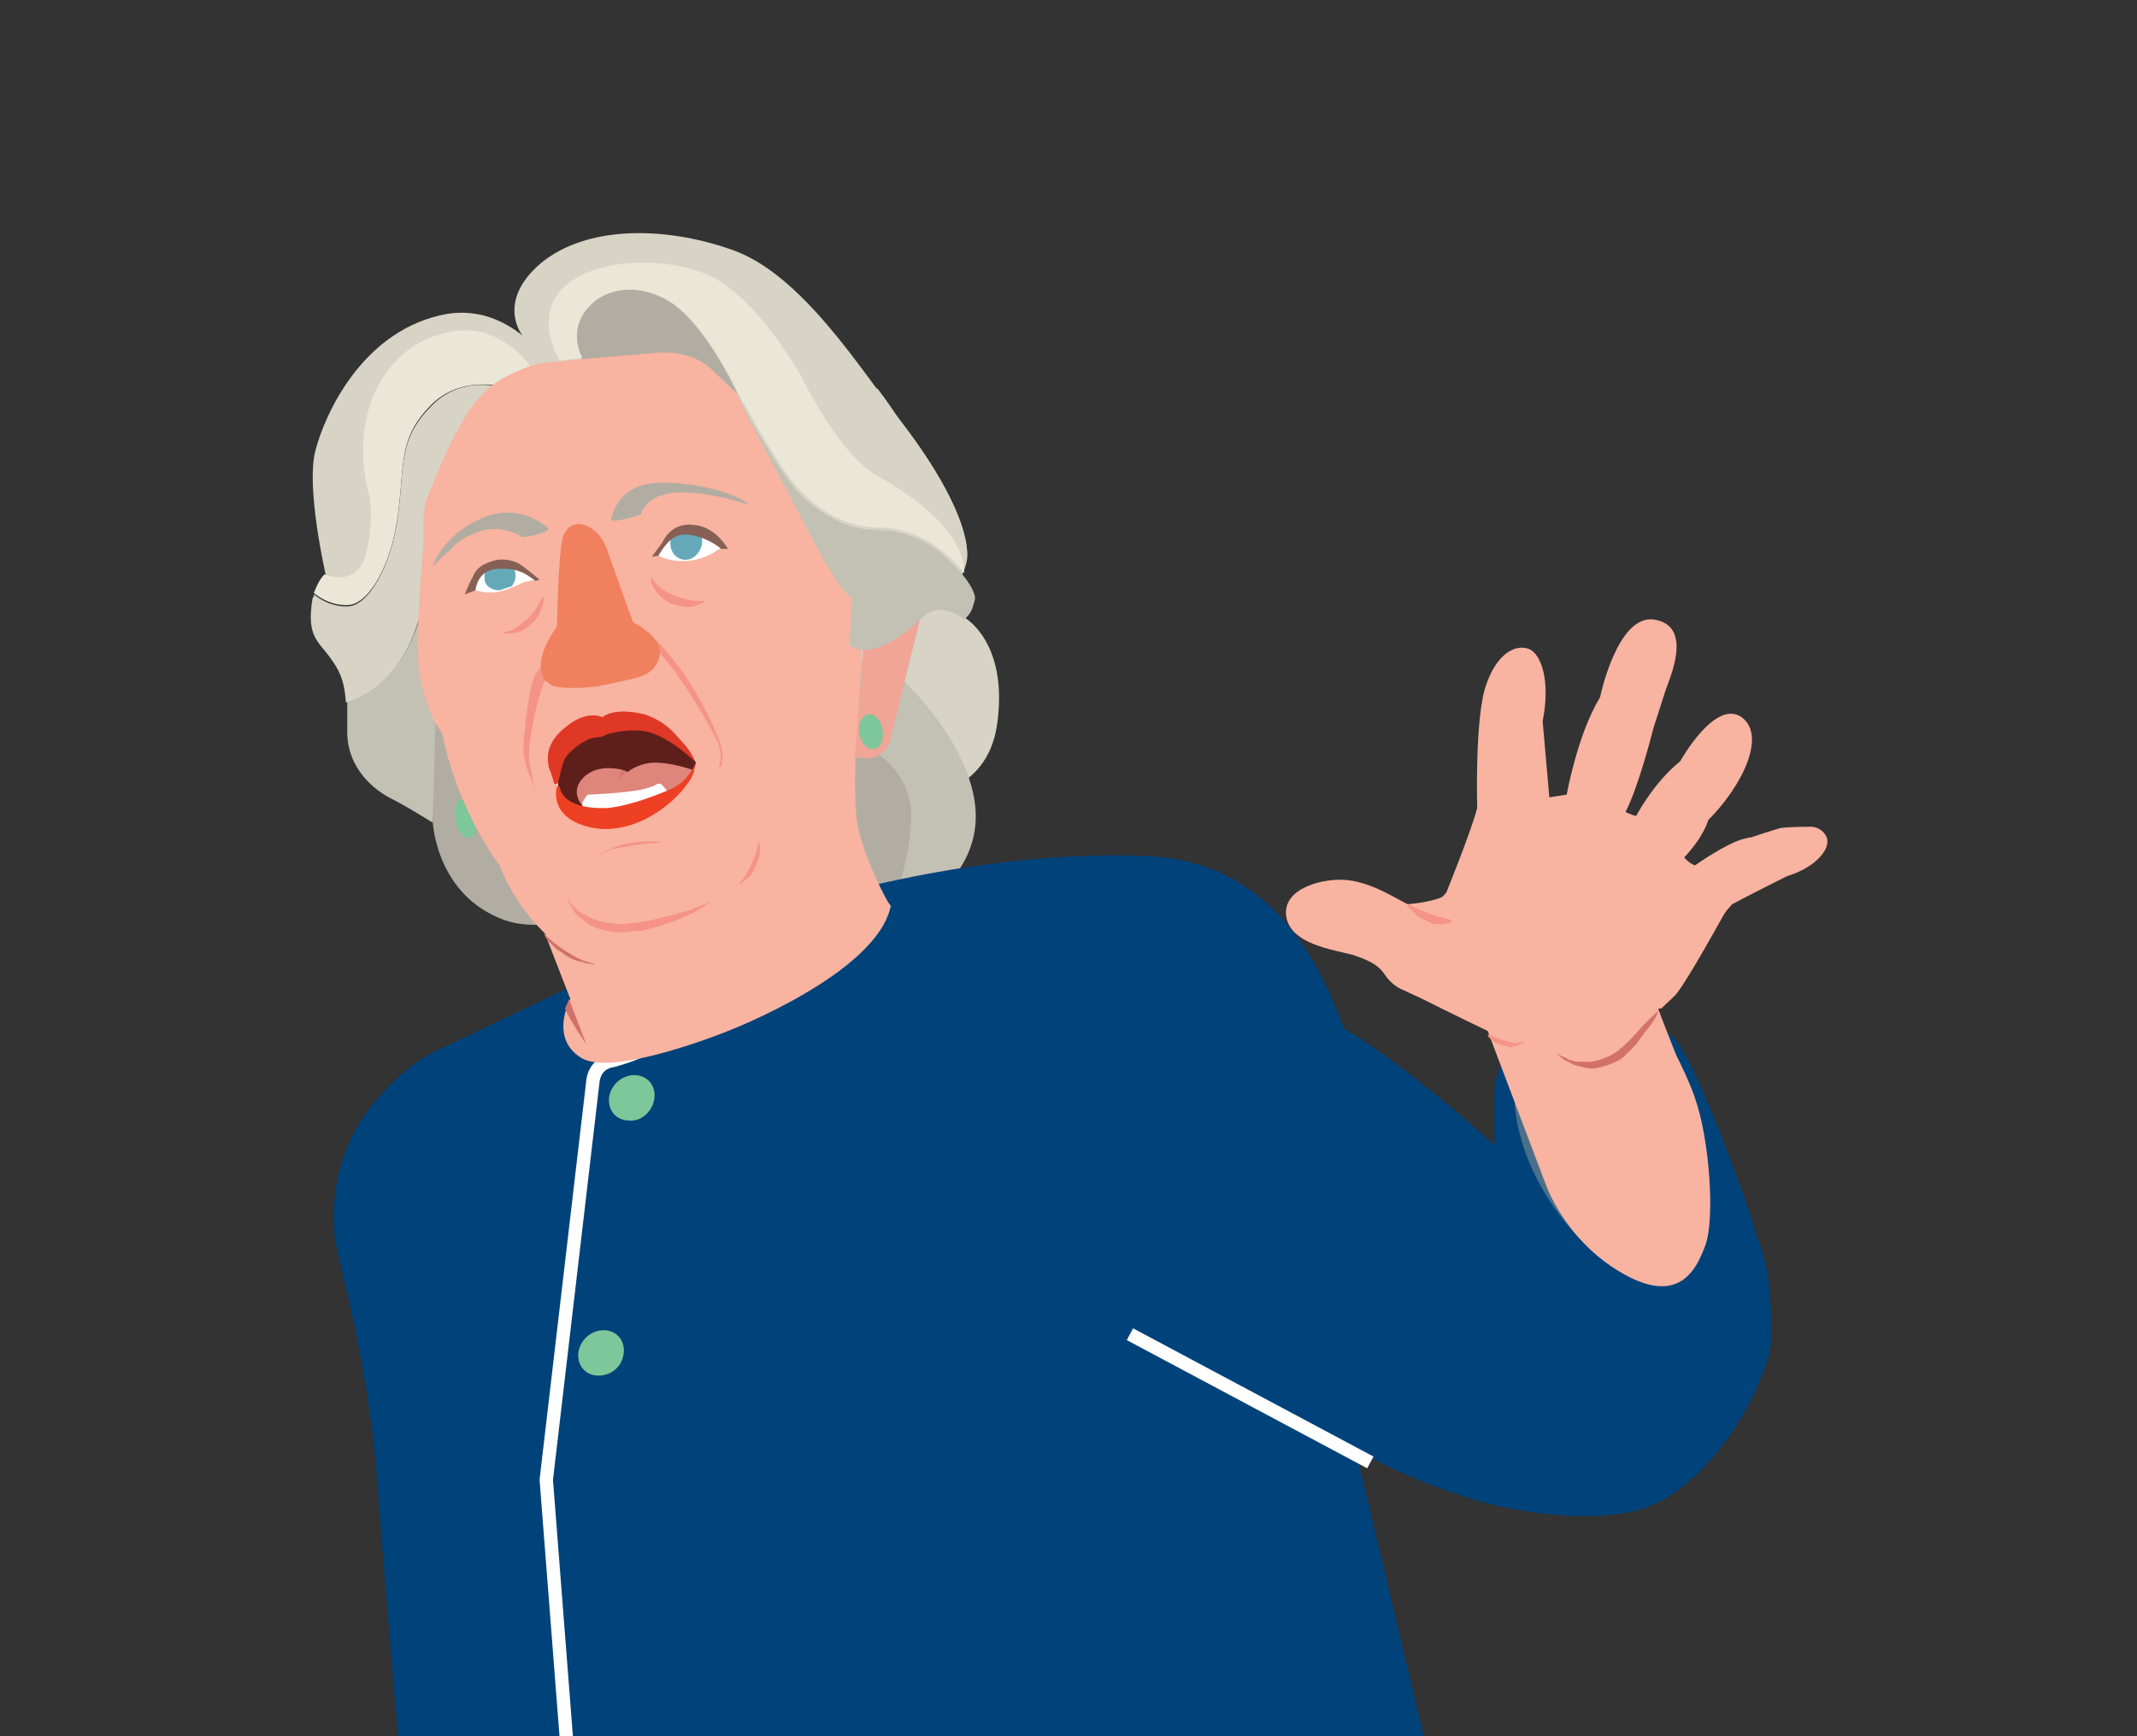 <?xml version="1.0" encoding="utf-8"?>
<!-- Generator: Adobe Illustrator 18.0.0, SVG Export Plug-In . SVG Version: 6.00 Build 0)  -->
<!DOCTYPE svg PUBLIC "-//W3C//DTD SVG 1.1//EN" "http://www.w3.org/Graphics/SVG/1.1/DTD/svg11.dtd">
<svg version="1.1" id="Layer_1" xmlns="http://www.w3.org/2000/svg" xmlns:xlink="http://www.w3.org/1999/xlink" x="0px" y="0px"
	 viewBox="0 0 160 130" enable-background="new 0 0 160 130" xml:space="preserve">
<rect x="0" y="0" width="160" height="130" fill="#333333" stroke="none"/>
<g>
	<g>
		<g>
			<path fill="#D7D3C5" d="M72.3,46.3l-0.1-0.6L70.4,45l-6.3,3l-0.3,2.2l3.6,1.8l4.3,6.8c1.4-0.8,2.7-2.2,3-4.9
				C75.4,48.1,72.3,46.3,72.3,46.3z"/>
		</g>
	</g>
	<path fill="#C3C0B4" d="M67.7,51c0,0,4.7,4.4,5.3,9.2c0.3,2.4-0.6,4.2-1.6,5.5l-5.8,1.6c0,0-2.7-3-2.5-7.8
		c0.3-4.8,0.8-10.5,0.8-10.5L67.7,51z"/>
	<path fill="#B1ADA2" d="M65.5,56.3c0,0,3,1.7,2.7,5.3c-0.2,3.6-1.4,6-1.4,6l-1.3-0.3c0,0-2.5-2.6-2.5-7.3l0.3-4.5L65.5,56.3z"/>
	<path fill="#00427A" d="M124.5,101.3c0,0-4.8-8.6-12.2-15.2c-7.4-6.7-11.7-9.1-11.7-9.1c-2.4-6.9-6.8-12.6-14.7-12.9
		C65,63.2,42.3,74.1,42.3,74.1L32,79c0,0-3.8,2.2-5.8,6.4c-1.9,4.2-1,8-1,8l0.6,2.6c0,0,1.9,7.6,2.4,14.4c0.5,6.8,1.6,19.6,1.6,19.6
		h76.8l-5.1-21.4l1.4,0.7c2,1,5.8,2.7,9.4,3.5c3.9,0.8,9,1.3,12.2-0.5C130.1,109,124.5,101.3,124.5,101.3z"/>
	<path fill="none" stroke="#FFFFFF" stroke-miterlimit="10" d="M49,77.9c-0.4,0.8-3.1,1.5-3.1,1.5c-1.4,0.2-1.5,1.5-1.5,1.5
		l-3.5,29.9l1.5,19.3"/>
	<line fill="none" stroke="#FFFFFF" stroke-miterlimit="10" x1="84.6" y1="99.9" x2="102.6" y2="109.5"/>
	<path fill="#7DC79A" d="M49,82.2c0.1-1-0.6-1.7-1.5-1.7c-1,0-1.8,0.8-1.9,1.7c-0.1,1,0.6,1.7,1.5,1.7C48,84,48.9,83.2,49,82.2z"/>
	<path fill="#7DC79A" d="M46.7,101.3c0.1-1-0.6-1.7-1.5-1.7c-1,0-1.8,0.8-1.9,1.7c-0.1,1,0.6,1.7,1.5,1.7
		C45.8,103,46.6,102.3,46.7,101.3z"/>
	<polygon fill="#B1ADA2" points="43.9,27.2 50.8,26.9 56.1,31.1 55.7,27.8 53.7,24.5 50.2,21.6 46.9,20.9 43.7,21.8 42.3,24.2 
		42.5,26.1 	"/>
	<path fill="#D7D3C5" d="M55.5,30.1c0,0-2.7-6.3-5.9-7.8c-3.1-1.5-5.1,0.2-5.1,0.2c-2.4,1.8-1,4.3-1,4.3l0.3,0.4l-3.4,1.1l-1.3-3.2
		c0,0-2-2.5,1.4-5.4c3.4-2.8,9.2-2.8,14.3-1c5.2,1.8,9.6,8.9,12.7,12.9c3,3.9,5.1,7.9,4.9,10.2c-0.1,0.6-0.3,1.2-0.8,1.9l-11-4
		l-4.1-7.7L55.5,30.1z"/>
	<g>
		<g>
			<path fill="#C3C0B4" d="M32.9,40.2L32,43c0,0-0.2,7.6-6,9.5c0,0.6,0,1.4,0,2.3c0,2.8,2.1,4.4,3.3,5c1.2,0.6,3.1,1.8,3.1,1.8
				l0.7-7.6c0,0,0.3-0.7-0.4-2.8C32.2,49.3,32,45.1,32.9,40.2z"/>
		</g>
	</g>
	<path fill="#B1ADA2" d="M32.6,54.2l-0.2,7.3c0,0,0.2,5.2,4.9,7.2c1.3,0.6,2.7,0.6,3.9,0.5L33.2,54L32.6,54.2z"/>
	<path fill="#7DC79A" d="M34.1,61.5c0,0-0.2-0.9,0.2-1.5c0.4-0.6,1.5,0.9,1.5,0.9l-0.2,0.5c0,0,0.2,1.2-0.4,1.3
		C34.4,62.9,34.1,61.5,34.1,61.5z"/>
	<path fill="#D7D3C5" d="M24.4,43.1c0,0-1.5-6.5-0.8-9.3c0.7-2.8,3.6-9.2,9.9-10.3c3.8-0.6,6.6,2.1,8.1,4.4l-3.5,1.3l-2.8-2.4
		l-3,1.7l-1.8,0.4l-0.7,2.4l-1,1.3l0.2,4.5l-0.4,3.6l-0.8,2.2l-1.4,1.2H25L24.4,43.1z"/>
	<path fill="#EAE7D7" d="M35.8,24.8c-1.8-0.3-5.5,0.3-7.5,4.1c-2,3.8-0.7,8-0.7,8c0.2,0.7,0.3,2.2-0.1,4.2c-0.6,3.1-3.2,1.9-3.2,1.9
		c-0.4,0.4-0.6,0.9-0.8,1.4c0,0,1.1,1,2.6,0.9c1.5-0.1,3.2-2.9,3.7-6.8c0.5-3.8,0-5.7,2.5-8.2c1.8-1.8,4.3-1.7,5.9-1.2c0,0,0,0,0,0
		c0.9-1,1.5-1.6,1.5-1.6C39.2,26.5,37.6,25.2,35.8,24.8z"/>
	<path fill="#D7D3C5" d="M32.3,30.4c-2.5,2.5-2,4.4-2.5,8.2c-0.5,3.8-2.2,6.7-3.7,6.8c-1.5,0.1-2.6-0.9-2.6-0.9c0,0.1,0,0.2-0.1,0.3
		c-0.5,3,0.5,3.2,1.5,4.7c0.7,1,0.9,1.8,1,3.1c5.9-1.9,6-9.5,6-9.5l0.9-2.9c0.1-0.7,0.3-1.5,0.5-2.2c0.9-3.8,3.3-7,4.8-8.8
		C36.6,28.6,34.1,28.5,32.3,30.4z"/>
	<path fill="#00427A" d="M131.8,93.3c-0.2-0.5-0.5-1.4-0.8-2.5c0,0-3.6-10.5-5.6-13c-0.3-0.4-0.9-0.7-1.5-1
		c-1.3-0.3-3.9-0.7-7.2,0.3c-4.7,1.4-4.8,3.6-4.8,4.8l0,13.6c0,0-3.9,7.7-2.6,10.7c1.3,3,4.1,6.4,10.8,7.1c6.7,0.7,12-9,12.5-12.7
		C132.5,100.7,132.9,96.1,131.8,93.3z"/>
	<path fill="#4B6F89" d="M113.4,82.5c0,0,0,6.1,6.3,11.6l-5.9-13.3L113.4,82.5z"/>
	<path fill="#F8B3A1" d="M64.2,61.7c-0.4-2.3,0-7.7,0-7.7l0.4-6.3l0.2-4.4l-6.4-10.8c0,0-3.9-3.7-5.3-5c-1.5-1.3-3.8-1.1-3.8-1.1
		s-7.2,0.6-8.8,0.8c-1.6,0.3-3.3,1.4-3.3,1.4c-0.8,0.6-1.5,1.3-1.9,1.9c-1.6,2.2-3.1,6.3-3.4,7c-0.2,0.7-0.2,1.4-0.2,1.4l0,1.9
		c-0.1,1.2-0.3,3.8-0.4,6.1c-0.4,5.3,1.8,8,1.8,8c1.2,5.9,4.3,9.9,4.3,9.9c0.9,2.3,2.2,3.9,3.4,5.1l1.9,4.9c0,0-1.6,2.9,0.8,4.4
		c2.4,1.5,11-2,11-2s11.2-4.3,12.2-9.4C66.5,67.8,64.6,64,64.2,61.7z"/>
	<path fill="#D2716A" d="M42.6,74.8L42.6,74.8c0,0-0.1,0.3-0.3,0.7c0.3,0.8,1.6,2.7,1.6,2.7L42.6,74.8z"/>
	<path fill="#F1A596" d="M64,56.7l0.9,0.1c0,0,1.4,0.1,1.8-1.6l2.3-9.3l-4.3,1.8L64,56.7z"/>
	<g>
		<path fill="#D2716A" d="M44.6,72.2c0,0-0.3,0-0.8-0.1c-0.2-0.1-0.5-0.1-0.7-0.2c-0.3-0.1-0.5-0.2-0.8-0.4
			c-0.2-0.2-0.5-0.3-0.7-0.5c-0.2-0.2-0.4-0.4-0.5-0.5c-0.3-0.3-0.4-0.6-0.4-0.6l0,0c0,0,0.8,0.8,1.8,1.4c0.5,0.3,1,0.6,1.4,0.7
			C44.3,72.1,44.6,72.2,44.6,72.2L44.6,72.2z"/>
	</g>
	<g>
		<path fill="#F59386" d="M42.5,67.3c0,0,0.1,0.2,0.3,0.4c0.2,0.2,0.5,0.6,1,0.8c0.5,0.3,1.1,0.5,1.7,0.6c0.3,0,0.7,0.1,1,0.1
			c0.4,0,0.7-0.1,1.1-0.1c1.4-0.2,2.8-0.6,3.9-0.9c1-0.4,1.7-0.7,1.7-0.7l0,0c0,0-0.6,0.5-1.6,1c-0.5,0.2-1.1,0.5-1.8,0.7
			c-0.3,0.1-0.7,0.2-1,0.3c-0.4,0.1-0.7,0.2-1.1,0.2c-0.3,0-0.8,0.1-1.1,0.1c-0.4,0-0.8,0-1.1-0.1c-0.7-0.1-1.4-0.4-1.8-0.8
			c-0.5-0.3-0.8-0.7-0.9-1C42.5,67.5,42.5,67.3,42.5,67.3L42.5,67.3z"/>
	</g>
	<g>
		<path fill="#F59386" d="M55.4,66.1c0,0,0.6-0.7,0.9-1.5c0.4-0.8,0.5-1.6,0.5-1.6l0,0c0,0,0.1,0.2,0.1,0.6c0,0.2,0,0.4-0.1,0.6
			c-0.1,0.2-0.1,0.4-0.2,0.6c-0.1,0.2-0.2,0.4-0.3,0.6c-0.1,0.2-0.3,0.3-0.4,0.4c-0.1,0.1-0.3,0.2-0.3,0.3
			C55.5,66.1,55.4,66.2,55.4,66.1L55.4,66.1z"/>
	</g>
	<g>
		<path fill="#F59386" d="M44.9,64c0,0,0.3-0.2,0.7-0.4c0.2-0.1,0.5-0.2,0.8-0.3c0.3-0.1,0.6-0.1,0.9-0.2c0.3,0,0.6-0.1,0.9-0.1
			c0.3,0,0.6,0,0.8,0c0.2,0,0.4,0.1,0.6,0.1c0.1,0,0.2,0,0.2,0l0,0c0,0-1.2,0-2.4,0.2c-0.6,0.1-1.2,0.2-1.7,0.3
			C45.2,63.9,44.9,64,44.9,64L44.9,64z"/>
	</g>
	<g>
		<path fill="#F59386" d="M40.2,59.3c0,0-0.3-0.5-0.6-1.4c-0.2-0.4-0.3-0.9-0.4-1.5c0-0.6,0-1.2,0.1-1.8c0.1-1.2,0.3-2.4,0.5-3.3
			c0.1-0.4,0.3-0.9,0.5-1.1c0.2-0.3,0.4-0.4,0.4-0.4l0.5,0.7c0,0-0.1,0.1-0.2,0.2c-0.1,0.2-0.3,0.4-0.4,0.8c-0.3,0.8-0.6,2-0.8,3.2
			c-0.1,0.6-0.2,1.2-0.2,1.7c0,0.5,0.1,1.1,0.2,1.5C39.9,58.8,40.2,59.3,40.2,59.3z"/>
	</g>
	<path fill="#F59386" d="M53.8,57.5C53.8,57.5,53.7,57.5,53.8,57.5c0.4-1.1-0.1-2-0.1-2c-0.4-0.8-1.2-2.3-2.2-3.8
		c-1.3-2-2.6-3.4-2.6-3.4l0.2-0.4c0,0,1.4,1.4,2.6,3.3c1.2,1.9,1.8,3.4,2.1,4.1c0,0,0.5,1,0.2,2.1C53.8,57.4,53.8,57.5,53.8,57.5
		L53.8,57.5z"/>
	<path fill="#F1F1F2" d="M43,55.8c0,0,0,0.4,0.2,0.8c0,0,0.3,0,0.7,0c0,0,0.2-0.2,0.2-0.3l0.1,0.1c0,0,0.8,0,1.3-0.1
		c0,0,0.2,0,0.3-0.1l0.1-0.2l0.2,0.2c0,0,1.1,0,1.5-0.2l0.2-0.4l0.2,0.2c0,0,0.4,0,0.8,0c0,0,0.2-0.1,0.3-0.4l0.4,0.2
		c0,0,0.6,0,1.1-0.1c0,0-1.8-1.9-5.5-0.9C45.1,54.7,43.6,55.1,43,55.8z"/>
	<path fill="#B1ADA2" d="M32.4,42.4c0,0,0.8-2.6,4.2-3.8c1.9-0.6,3.4,0.1,4.4,0.9c0,0,0.1,0.1,0,0.2c-0.1,0.1-1.1,0.5-1.9,0.5
		c0,0-1.7-1.1-3.5-0.3c-1.1,0.4-1.7,1-2,1.4C33.5,41.3,32.8,42,32.4,42.4z"/>
	<path fill="#B1ADA2" d="M48,38.5c0,0-0.9,0.4-2.1,0.5c0,0-0.2,0.1-0.1-0.3c0.1-0.3,0.5-1.9,2.4-2.4c1.9-0.5,6.3,0.2,7.9,1.5
		c0,0-4.7-1.6-6.9-0.6C48.5,37.6,48.1,38,48,38.5L48,38.5z"/>
	<path fill="#FFFFFF" d="M35.6,44.2c0,0,0.9,0.3,1.8,0.1c0.8-0.2,1.8-0.7,1.8-0.7l0.9-0.2c0,0-1-1.1-2.1-1.3
		c-1.1-0.1-2.1,0.3-2.5,1.2C35.3,44.1,35.6,44.2,35.6,44.2z"/>
	<path fill="#65A9B9" d="M38.3,42.3c0,0-1.1-0.3-1.9,0.2c0,0-0.2,0.6-0.1,1c0.1,0.4,0.5,0.7,1.1,0.7c0.3-0.1,0.6-0.2,0.9-0.3
		c0,0,0.3-0.3,0.3-0.8C38.6,42.6,38.3,42.3,38.3,42.3z"/>
	<path fill="#866054" d="M34.8,44.5l0.8-0.3c0,0,0.1-1.5,1.6-1.6c1.5-0.1,2.1,0.3,2.9,0.9l0.3-0.1c0,0-1.2-1-1.4-1.1
		c-0.2-0.2-1.2-0.6-2.1-0.3c-1,0.3-1.3,0.7-1.5,1.2C35.1,43.7,34.8,44.5,34.8,44.5z"/>
	<g>
		<path fill="#F59386" d="M37.7,47.4c0,0,0.2-0.1,0.6-0.2c0.3-0.2,0.8-0.5,1.1-0.8c0.4-0.3,0.7-0.7,0.9-1.1c0.2-0.3,0.3-0.6,0.3-0.6
			l0.1,0c0,0,0,0.1,0,0.2c0,0.1,0,0.3-0.1,0.5c-0.1,0.2-0.1,0.4-0.3,0.7c-0.1,0.2-0.3,0.4-0.5,0.6c-0.2,0.2-0.4,0.3-0.7,0.5
			c-0.2,0.1-0.5,0.2-0.7,0.2c-0.2,0.1-0.4,0-0.5,0C37.7,47.5,37.7,47.5,37.7,47.4L37.7,47.4z"/>
	</g>
	<path fill="#FFFFFF" d="M49.3,41.6c0,0,0.8,0.5,2.2,0.4c1.4-0.1,2.5-1,2.5-1s-1.3-1.8-3-1.3C49.3,40.3,49.3,41.6,49.3,41.6z"/>
	<path fill="#65A9B9" d="M50.2,40.4c0,0-0.2,1.2,0.9,1.5c1.1,0.2,1.7-1.2,1.4-1.7c-0.3-0.5-1.1-0.4-1.1-0.4S50.4,39.8,50.2,40.4z"/>
	<path fill="#866054" d="M48.8,41.7l0.5-0.1c0,0,0.7-1.3,1.5-1.5c0.8-0.3,2.4,0.3,3.2,1l0.5,0c0,0-0.9-1.7-2.6-1.8
		c-1.7-0.2-2.3,1.3-2.3,1.3L48.8,41.7z"/>
	<g>
		<path fill="#F59386" d="M48.8,43.2c0,0,0.1,0.3,0.4,0.6c0.3,0.3,0.8,0.6,1.3,0.8c0.5,0.2,1.1,0.3,1.5,0.4c0.4,0,0.7,0,0.7,0l0,0.1
			c0,0-0.1,0-0.2,0.1c-0.1,0-0.3,0.1-0.5,0.2c-0.2,0-0.5,0.1-0.8,0c-0.3,0-0.6-0.1-0.9-0.2c-0.3-0.1-0.6-0.3-0.8-0.5
			c-0.2-0.2-0.4-0.4-0.5-0.6C48.7,43.6,48.7,43.3,48.8,43.2L48.8,43.2z"/>
	</g>
	<path fill="#F8B3A1" d="M111.2,76.7l4.5,11.9c0,0,1.4,4.2,5.7,6.7c4.3,2.5,5.6-0.2,6.3-2.1c0.7-2,0.3-7.9-0.8-11
		c-0.3-0.9-0.8-2-1.4-3.2c0,0-1-2.5-1.4-3.6L111.2,76.7z"/>
	<path fill="#F8B3A1" d="M111.4,77.2c-1.9-0.9-5.1-2.5-5.1-2.5s-0.9-0.4-1.3-0.6c-0.3-0.1-0.9-0.5-1.3-1.1c-0.4-0.6-0.9-1-2.4-1.5
		c-1.5-0.4-4.7-0.8-5-2.9c-0.3-2.1,2.8-2.9,4.6-2.7c1.9,0.2,3.8,1.5,4.5,1.8c0,0,1.5-0.1,2.5-0.5c0,0,0.2-0.1,0.4-0.4
		c0,0,1.9-4.7,2.3-6.3c0,0-0.2-7,0.7-9.3c0.8-2.3,2.2-3,3.2-2.6c0.9,0.4,1.6,2.4,1,5.4l0.5,5.7c0,0,0.6-0.1,1.3-0.2
		c0,0,0.8-4.5,2.5-7.3c0,0,1.3-6.3,4.1-5.8c2.9,0.5,1.1,4.4,0.8,5.3l-0.9,2.8c0,0-1.1,4.4-2.1,6.3c0,0,0.4,0.2,0.8,0.3
		c0,0,1.3-2.5,3.3-4.1c0,0,2.6-4.7,4.6-3.3c1.9,1.4,0,5.2-2.5,7.7c0,0-0.3,1.2-1.8,2.8c0,0,0.3,0.4,0.8,0.6c0,0,2.4-1.7,3.7-2
		c0.1,0,0.3-0.1,0.5-0.1c0,0,1.5-0.5,2.2-0.7c0.7-0.1,2.3-0.1,2.3-0.1s0.9,0,1.2,0.9c0.2,0.9-1,2.2-3,2.8c0,0-2.8,1.4-4.1,2.1
		c0,0-0.5,0.5-0.7,0.9c0,0-2.6,4.7-3.4,5.7c-0.2,0.3-0.7,0.7-1.2,1.2L111.4,77.2z"/>
	<g>
		<path fill="#F59386" d="M105.4,67.7c0,0,0.8,0.4,1.6,0.7c0.8,0.3,1.7,0.5,1.7,0.5l0,0.1c0,0-0.1,0-0.2,0.1c-0.1,0-0.3,0.1-0.4,0.1
			c-0.2,0-0.4,0-0.6,0c-0.2,0-0.4-0.1-0.6-0.2c-0.2-0.1-0.4-0.2-0.6-0.3c-0.2-0.1-0.3-0.3-0.5-0.4c-0.1-0.1-0.2-0.3-0.3-0.3
			C105.4,67.8,105.4,67.8,105.4,67.7L105.4,67.7z"/>
	</g>
	<g>
		<path fill="#F59386" d="M114.1,78c0,0,0,0.1-0.1,0.1c-0.1,0-0.2,0.1-0.4,0.2c-0.1,0-0.3,0.1-0.5,0.1c-0.2,0-0.4-0.1-0.6-0.1
			c-0.2-0.1-0.3-0.2-0.5-0.2c-0.2-0.1-0.3-0.2-0.4-0.3c-0.1-0.1-0.2-0.2-0.2-0.3c0-0.1-0.1-0.1-0.1-0.1l0,0c0,0,0.6,0.3,1.3,0.5
			c0.3,0.1,0.7,0.2,0.9,0.2C113.9,78,114.1,78,114.1,78L114.1,78z"/>
	</g>
	<g>
		<path fill="#D2716A" d="M124.2,75.7c0,0-0.1,0.1-0.2,0.4c-0.1,0.2-0.3,0.5-0.6,0.9c-0.3,0.3-0.6,0.8-0.9,1.2
			c-0.2,0.2-0.4,0.4-0.6,0.6c-0.2,0.2-0.5,0.5-0.7,0.6c-0.6,0.3-1.2,0.5-1.8,0.6c-0.3,0-0.6,0-0.9-0.1c-0.3-0.1-0.5-0.1-0.7-0.2
			c-0.2-0.1-0.4-0.2-0.6-0.3c-0.2-0.1-0.3-0.2-0.4-0.3c-0.2-0.2-0.3-0.3-0.3-0.3l0,0c0,0,0.1,0.1,0.3,0.2c0.1,0.1,0.2,0.1,0.4,0.2
			c0.2,0.1,0.3,0.2,0.5,0.2c0.2,0.1,0.4,0.1,0.7,0.1c0.2,0,0.5,0,0.8,0c0.5-0.1,1.1-0.3,1.6-0.6c0.5-0.3,0.9-0.7,1.3-1.1
			c0.4-0.4,0.7-0.8,1-1.1C123.7,76.1,124.1,75.7,124.2,75.7L124.2,75.7z"/>
	</g>
	<path fill="#F1805F" d="M44.7,51.4c0,0-2.6,0.3-3.4-0.1c-0.8-0.4-1.5-1.7,0.4-4.4c0,0,0.1-5.2,0.4-6.5c0.3-1.3,1.3-1.3,1.9-1
		c0.6,0.3,1,0.7,1.4,1.6c0.3,0.9,2,5.6,2,5.6s2.1,1,2,2.3c0,0.4-0.2,0.8-0.5,1.2c0,0-0.4,0.4-1.1,0.6C47.2,50.9,44.7,51.4,44.7,51.4
		z"/>
	<path fill="#D7D3C5" d="M65.7,29.1l-11-0.7c0.5,1,0.8,1.7,0.8,1.7l1,2l4.1,7.7l11,4c0.4-0.6,0.7-1.3,0.8-1.9
		c0.2-2.3-1.8-6.3-4.9-10.2C67,30.9,66.4,30,65.7,29.1z"/>
	<path fill="#C3C0B4" d="M73,44.7L73,44.7C73,44.6,73,44.6,73,44.7C73,44.6,73,44.6,73,44.7c-0.2-1.1-1.7-2.5-1.7-2.5l0,0
		c-1.2-1.3-3.2-2.5-5.5-2.5c-2.8,0-4.8-1.6-6.1-2.9c-1.3-1.4-4.1-6.4-4.1-6.4l-0.1-0.1l6,11.3c0,0,1.6,2.9,2.3,3.2l-0.2,3.5l0,0
		c1.7,1.2,4.1-0.8,5.5-2.1c1.4-1.3,3.1,0.2,3.1,0.2c0.4-0.4,0.6-0.7,0.7-1.2C73,45,73,44.8,73,44.7z"/>
	<path fill="#7DC79A" d="M65,56c0,0,0.4,0.2,0.7,0c0,0,0,0,0,0l0,0c0.2-0.2,0.4-0.4,0.4-1c0-1.2-0.8-1.5-0.8-1.5s-0.9-0.2-1,1
		C64.3,55.4,64.7,55.8,65,56z"/>
	<path fill="#5E1F1B" d="M42.7,60.5c0,0-1.1-0.7-0.9-2.5c0.2-1.8,1.1-3.1,3.6-3.5c2.5-0.4,5.4,0.2,6.7,2.6c0,0-0.7,3.3-5.9,4
		C46.3,61.1,44.2,61.7,42.7,60.5z"/>
	<path fill="#DF3926" d="M42.3,56.8c0.5-0.8,1.6-1.4,1.9-1.5c0.1,0,0.4-0.1,0.6-0.1c0,0,0.3,0,0.6-0.2c0.3-0.1,1.8-0.5,3.1-0.2
		c1.3,0.3,2.9,1.6,3.5,2.2c-0.1-0.5-0.7-1.2-0.7-1.2l-0.9-1c-0.5-0.5-1.2-1-2.1-1.3c-2.4-0.6-3.2,0.2-3.2,0.2s-1.1-0.6-2.7,0.7
		c-1.7,1.3-1.4,2.6-1.3,3.1c0.2,0.4,0.4,1.2,0.4,1.2h0l0.1,0C41.9,58.8,41.9,57.6,42.3,56.8z"/>
	<path fill="#DE857C" d="M43.6,60.3c0,0-1-1,0.1-2.1c1.1-1.1,3-0.6,3.3-0.4c0,0,0.8-0.7,2.1-0.7c1,0,2.4,0.4,2.9,0.6
		c0,0-1.5,2.5-4.6,3.2C44.2,61.6,43.6,60.3,43.6,60.3z"/>
	<path opacity="0.9" fill="#D7746C" d="M46.2,58.4c0.3-0.3,0.7-0.6,0.7-0.6c0,0-0.1-0.1-0.3-0.1C46.4,58,46.2,58.4,46.2,58.4z"/>
	<path fill="#FFFFFF" d="M43.6,60.3v-0.2c0,0,0.2-0.4,0.4-0.6c0,0,2.8-0.1,4.1-0.4c0.4-0.1,0.8-0.2,1.1-0.4c0,0,0.2-0.1,0.4,0.1
		c0.2,0.2,0.6,0.8,0.6,0.8s-2.7,1.7-4.7,1.5c-2-0.2-1.9-0.4-1.9-0.4V60.3z"/>
	<path fill="#EE4023" d="M50.4,59L50.4,59C50.4,59,50.4,59,50.4,59c-0.1,0.1-0.2,0.1-0.2,0.1c0,0,0,0,0,0c-3.3,1.4-4.8,1.4-4.8,1.4
		l0,0c0,0-0.1,0-0.1,0s-3.1,0.2-3.4-1.6l-0.2,0c0,0-0.7,2.2,2.3,3s6.2-1.3,7.6-3.4c0.3-0.4,0.4-0.9,0.5-1.4
		C52.1,57.1,51.6,58.4,50.4,59z"/>
	<path fill="#EAE7D7" d="M65.8,35.7c-2.9-1.5-5.8-7.5-5.8-7.5s-3.5-6.3-7.2-7.7c-3.7-1.5-9.3-1-11.1,1.6c-1.2,1.8-0.4,3.8,0.2,4.9
		c0.5-0.1,1.1-0.1,1.7-0.2l0,0c0,0-1.4-2.4,1-4.3c0,0,2-1.7,5.1-0.2c3.1,1.5,5.9,7.8,5.9,7.8l0.1,0.1c0,0,2.8,5.1,4.1,6.4
		c1.3,1.4,3.3,2.9,6.1,2.9c2.2,0,4.2,1.2,5.5,2.5c0,0,0.4,0.4,0.8,0.9C72.2,40,68.7,37.3,65.8,35.7z"/>
</g>
</svg>
